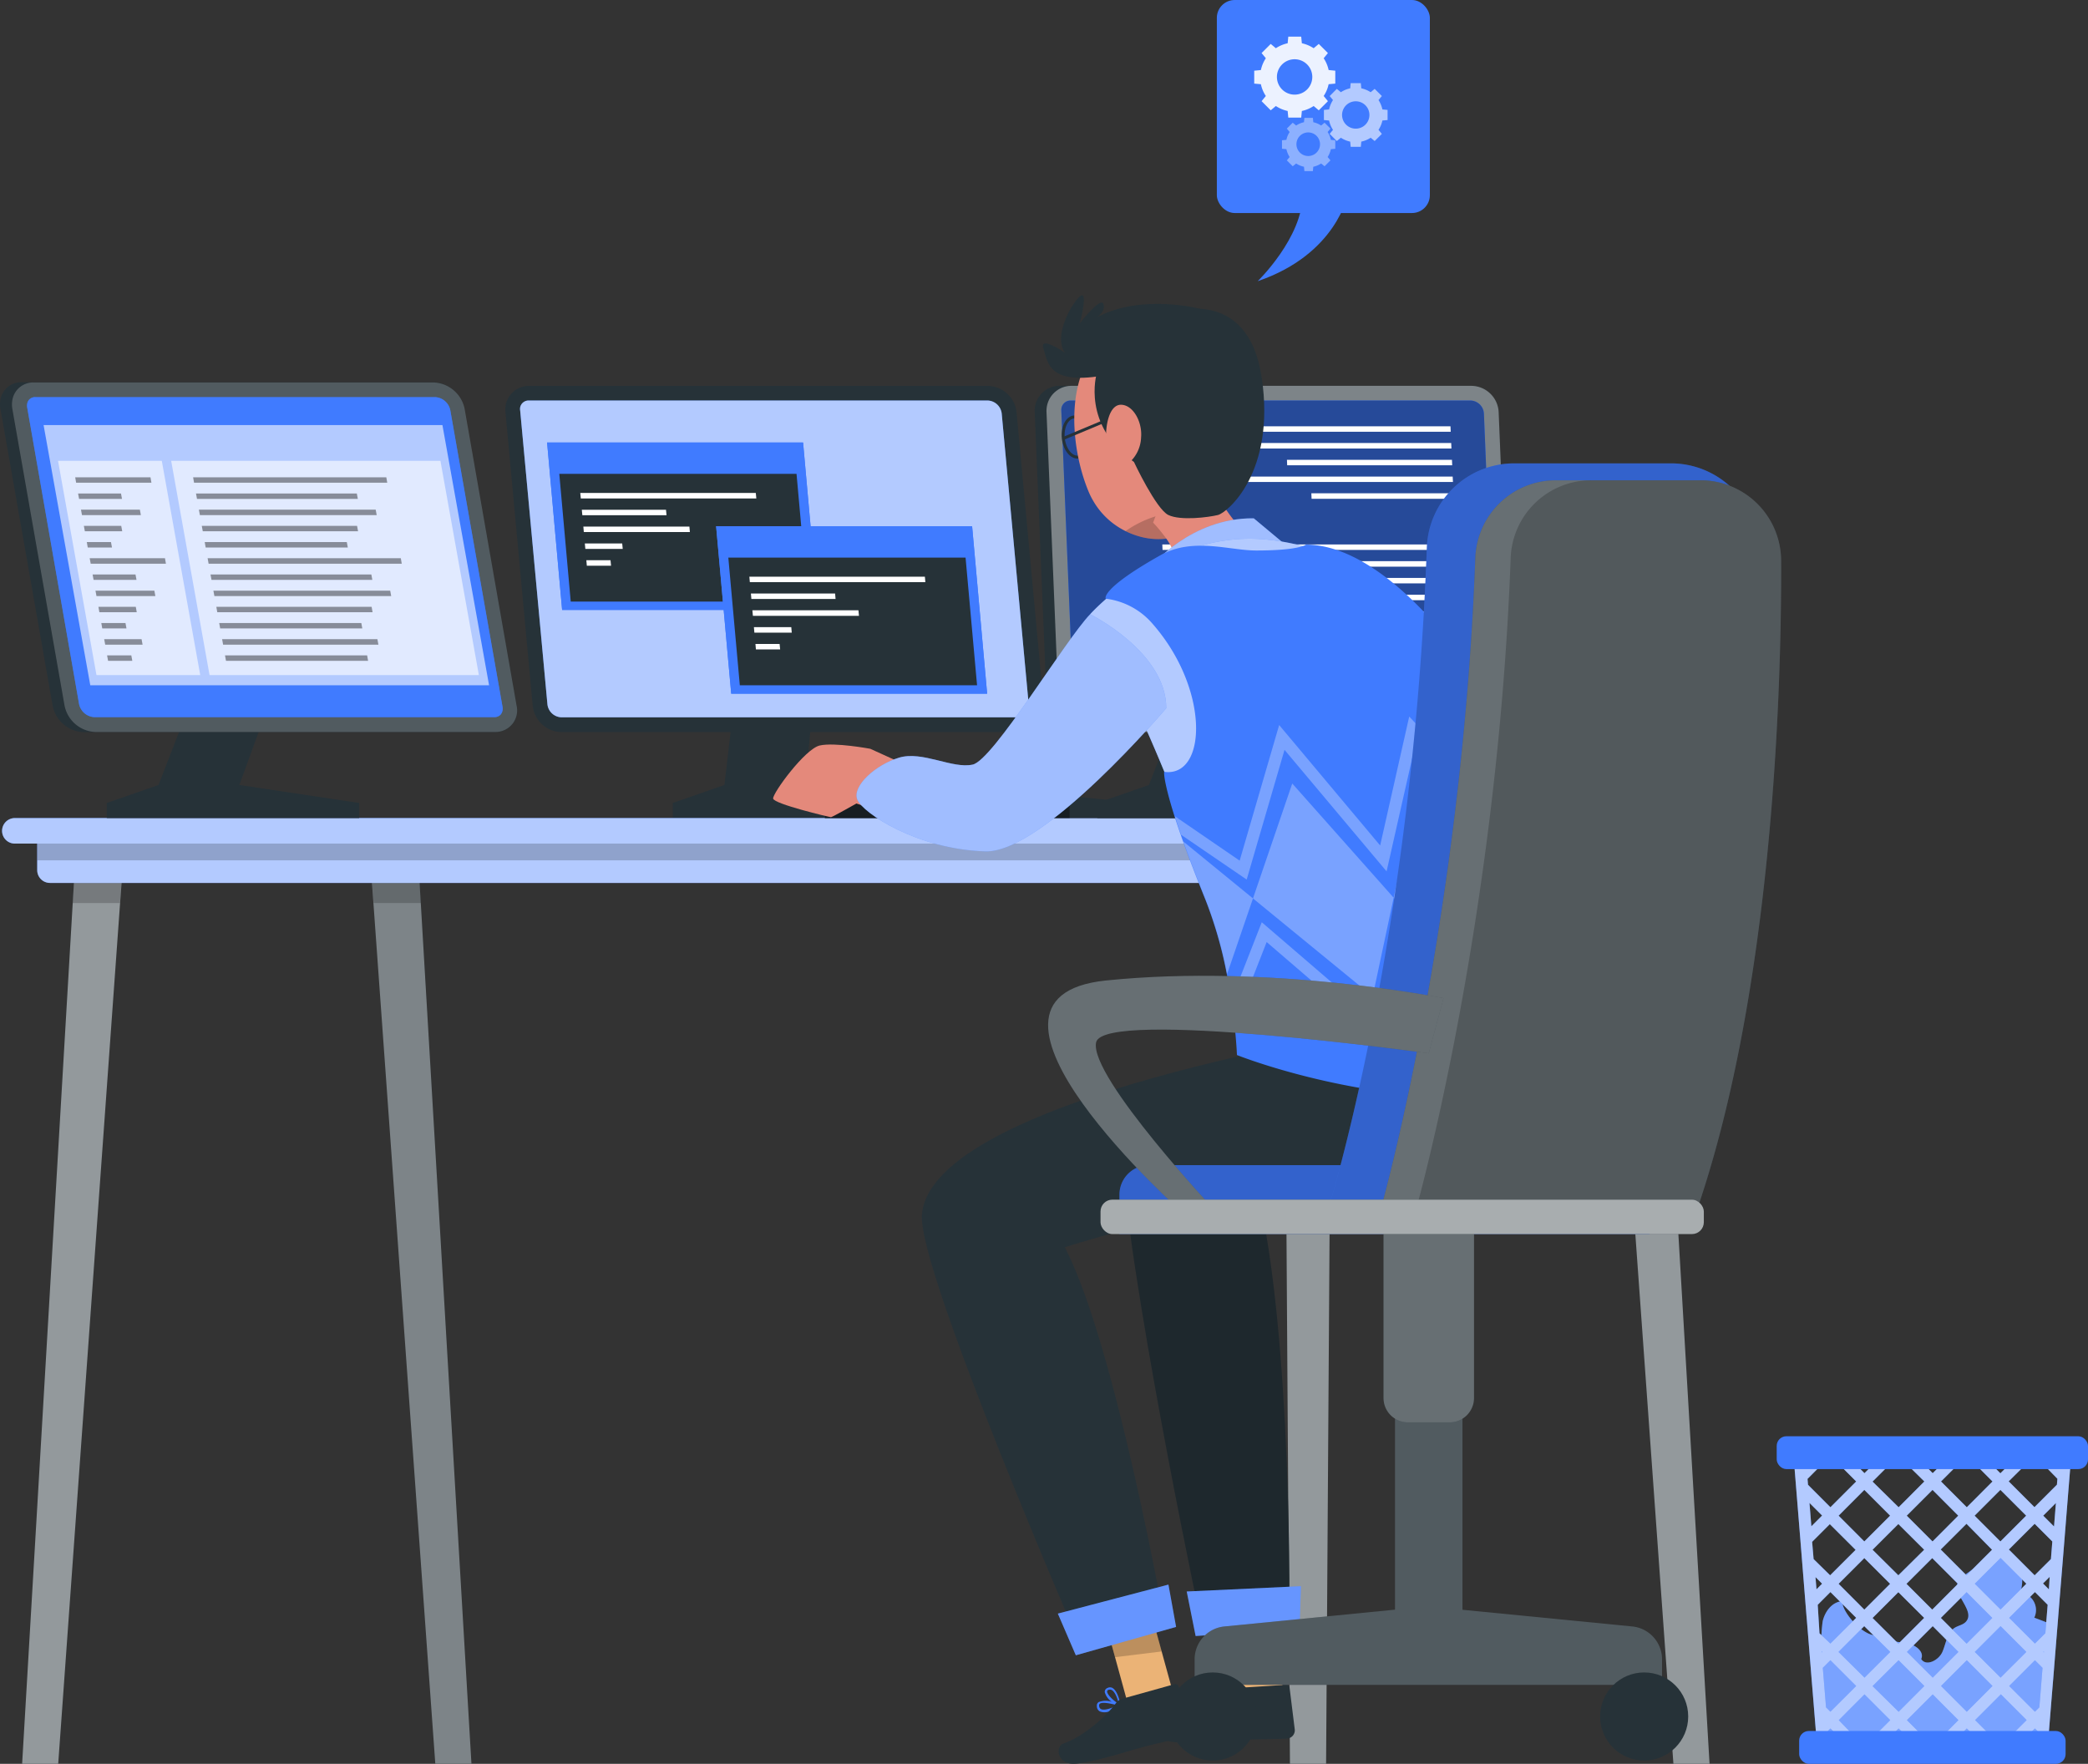 <?xml version="1.0" encoding="UTF-8" standalone="no"?>
<svg
   viewBox="0 0 354.153 299.16"
   version="1.1"
   id="svg321"
   sodipodi:docname="illustrationAbout.svg"
   width="354.153"
   height="299.16"
   inkscape:version="1.1.1 (3bf5ae0d25, 2021-09-20)"
   xmlns:inkscape="http://www.inkscape.org/namespaces/inkscape"
   xmlns:sodipodi="http://sodipodi.sourceforge.net/DTD/sodipodi-0.dtd"
   xmlns="http://www.w3.org/2000/svg"
   xmlns:svg="http://www.w3.org/2000/svg">
  <rect x="0" y="0" width="354.153" height="299.16" fill="#333333" stroke="none"/>
  <defs
     id="defs325" />
  <sodipodi:namedview
     id="namedview323"
     pagecolor="#ffffff"
     bordercolor="#666666"
     borderopacity="1.0"
     inkscape:pageshadow="2"
     inkscape:pageopacity="0.0"
     inkscape:pagecheckerboard="0"
     showgrid="false"
     inkscape:zoom="1.165312"
     inkscape:cx="181.49646"
     inkscape:cy="141.16391"
     inkscape:window-width="1920"
     inkscape:window-height="1009"
     inkscape:window-x="-8"
     inkscape:window-y="-8"
     inkscape:window-maximized="1"
     inkscape:current-layer="svg321" />
  <g
     id="freepik--trash-bin--inject-17"
     transform="translate(-76.387,-119.82)">
    <path
       d="m 421.43,394.19 a 3,3 0 0 0 -2.39,-4.27 6.36,6.36 0 0 0 -2,-7 1.47,1.47 0 0 0 -0.87,-0.39 1.7,1.7 0 0 0 -0.94,0.41 l -5.58,4 a 3.4,3.4 0 0 0 -1.11,1.09 c -1.14,2.21 3,5 1.28,6.86 -0.48,0.52 -1.26,0.63 -1.87,1 -1.32,0.83 -1.48,2.65 -2.1,4.09 -0.62,1.44 -2.78,2.55 -3.6,1.22 0.61,-1.38 -1.24,-2.57 -2.73,-2.74 -1.49,-0.17 -3.06,-0.26 -3.89,-1.66 -2.12,1.85 -6.88,-3.33 -6.77,-5.41 -1.75,0.13 -2.94,1.76 -3.32,3.4 a 25.05,25.05 0 0 0 -0.18,5.2 c 0,3.38 -1.14,6.7 -1.08,10.08 0,2.63 1.06,5.55 3.47,6.61 a 9.05,9.05 0 0 0 3.74,0.5 L 418.92,417 a 4,4 0 0 0 1.92,-0.32 c 1.24,-0.64 1.5,-2.27 1.62,-3.66 l 1.47,-17.88 z"
       style="fill:#407bff"
       id="path2" />
    <path
       d="m 421.43,394.19 a 3,3 0 0 0 -2.39,-4.27 6.36,6.36 0 0 0 -2,-7 1.47,1.47 0 0 0 -0.87,-0.39 1.7,1.7 0 0 0 -0.94,0.41 l -5.58,4 a 3.4,3.4 0 0 0 -1.11,1.09 c -1.14,2.21 3,5 1.28,6.86 -0.48,0.52 -1.26,0.63 -1.87,1 -1.32,0.83 -1.48,2.65 -2.1,4.09 -0.62,1.44 -2.78,2.55 -3.6,1.22 0.61,-1.38 -1.24,-2.57 -2.73,-2.74 -1.49,-0.17 -3.06,-0.26 -3.89,-1.66 -2.12,1.85 -6.88,-3.33 -6.77,-5.41 -1.75,0.13 -2.94,1.76 -3.32,3.4 a 25.05,25.05 0 0 0 -0.18,5.2 c 0,3.38 -1.14,6.7 -1.08,10.08 0,2.63 1.06,5.55 3.47,6.61 a 9.05,9.05 0 0 0 3.74,0.5 L 418.92,417 a 4,4 0 0 0 1.92,-0.32 c 1.24,-0.64 1.5,-2.27 1.62,-3.66 l 1.47,-17.88 z"
       style="opacity:0.3;isolation:isolate;fill:#ffffff"
       id="path4" />
    <path
       d="m 423,365.2 h -42.53 l 0.35,4.3 0.25,3.07 0.65,8 0.37,4.59 0.49,6.11 0.21,2.62 0.07,0.78 0.25,3.08 0.34,4.22 0.21,2.62 0.22,2.66 0.25,3.08 0.19,2.33 0.21,2.62 0.09,1.14 h 39.06 l 0.09,-1.14 0.21,-2.61 0.19,-2.35 0.25,-3.08 0.22,-2.65 0.21,-2.62 0.34,-4.23 0.25,-3.07 0.06,-0.78 0.21,-2.62 0.5,-6.11 0.37,-4.58 0.64,-8 0.25,-3.07 0.35,-4.3 z m 2.56,2.82 v 0 l -0.82,-0.82 h 0.89 z m -0.21,2.61 -0.08,1 -3.81,3.81 -4.37,-4.37 3.91,-3.87 h 1 z m -1.1,13.62 -2.76,2.75 -4.37,-4.37 4.37,-4.36 3,3 z m -40.5,-2.92 v 0 l 3,-3 4.37,4.36 -4.32,4.31 -2.8,-2.75 z m 36.3,-4.44 -4.37,4.37 -4.37,-4.37 4.37,-4.37 z m -6.87,-9.69 h 5 l -2.5,2.5 z m 1.08,15.47 -4.33,4.33 -4.37,-4.37 4.37,-4.36 z m -14.51,5.78 4.37,-4.36 4.36,4.36 -4.36,4.37 z m 3,5.78 -4.37,4.37 -4.38,-4.36 4.37,-4.37 z m 7.2,-4.36 4.36,4.37 -4.36,4.36 -4.37,-4.37 z m -5.78,-8.61 -4.37,-4.37 4.37,-4.37 4.36,4.37 z m -1.42,1.41 -4.38,4.33 -4.37,-4.33 4.37,-4.36 z m -10.15,-1.41 -4.36,-4.37 4.36,-4.37 4.37,4.37 z m 0,2.83 4.37,4.36 -4.37,4.37 -4.36,-4.37 z m 4.4,15.91 -4.37,4.36 -4.41,-4.36 4.36,-4.37 z m 1.41,1.41 4.37,4.37 -4.36,4.37 -4.42,-4.35 z m 1.42,-1.41 4.37,-4.37 4.36,4.37 -4.36,4.36 z m 10.15,1.41 4.36,4.37 -4.36,4.37 -4.37,-4.37 z m 5.78,5.78 4.37,4.37 -2.83,2.83 h -3.08 l -2.83,-2.83 z m -4.42,-7.19 4.37,-4.37 4.37,4.37 -4.37,4.36 z m 0,-11.57 4.37,-4.36 4.37,4.36 -4.37,4.37 z m 3,-17.34 -4.36,4.37 -4.37,-4.37 3.91,-3.91 h 0.92 z m -10.14,-1.41 -2.5,-2.5 h 5 z m -1.42,1.41 -4.36,4.37 -4.42,-4.35 3.91,-3.91 h 0.92 z m -7.65,-3.91 -2.5,2.5 -2.49,-2.5 z m -7.82,0 3.91,3.91 -4.37,4.37 -3.8,-3.81 -0.08,-1 3.42,-3.43 z m -3.74,0 -0.81,0.81 v 0 l -0.07,-0.81 z m -0.27,7.55 2.14,2.14 -1.82,1.82 z m 1.19,14.65 -0.17,-2.07 v 0 l 1.12,1.12 z m 0.21,2.63 2.15,-2.16 4.37,4.37 -4.37,4.36 -1.85,-1.74 z m 0.65,8.08 v -0.19 l 0.1,0.1 -0.09,0.09 z m 0.76,9.31 -0.55,-6.7 1.29,-1.29 4.37,4.37 -4.37,4.36 z m 0.4,5 -0.08,-1 0.42,-0.42 1.42,1.42 z m 1.76,-2.83 4.36,-4.37 4.37,4.37 -2.83,2.83 H 391 Z m 8.73,2.83 1.42,-1.42 1.42,1.42 z m 5.66,0 -2.83,-2.83 4.37,-4.37 4.36,4.37 -2.82,2.83 z m 5.9,0 1.42,-1.42 1.42,1.42 z m 13.32,0 h -1.76 l 1.42,-1.42 0.42,0.42 z m 0.41,-5 -0.75,0.74 -4.37,-4.36 4.37,-4.37 1.29,1.29 z m 0.77,-9.51 v 0.2 l -0.09,-0.09 0.11,-0.11 z m 0.25,-3.07 -1.77,1.76 -4.37,-4.36 4.37,-4.37 2.16,2.16 z m 0.6,-7.43 -1,-1 1.13,-1.12 z m 1.19,-14.67 -0.32,4 -1.83,-1.83 2.15,-2.15 z"
       style="fill:#407bff"
       id="path6" />
    <g
       style="opacity:0.6;isolation:isolate"
       id="g10">
      <path
         d="m 423,365.2 h -42.53 l 0.35,4.3 0.25,3.07 0.65,8 0.37,4.59 0.49,6.11 0.21,2.62 0.07,0.78 0.25,3.08 0.34,4.22 0.21,2.62 0.22,2.66 0.25,3.08 0.19,2.33 0.21,2.62 0.09,1.14 h 39.06 l 0.09,-1.14 0.21,-2.61 0.19,-2.35 0.25,-3.08 0.22,-2.65 0.21,-2.62 0.34,-4.23 0.25,-3.07 0.06,-0.78 0.21,-2.62 0.5,-6.11 0.37,-4.58 0.64,-8 0.25,-3.07 0.35,-4.3 z m 2.56,2.82 v 0 l -0.82,-0.82 h 0.89 z m -0.21,2.61 -0.08,1 -3.81,3.81 -4.37,-4.37 3.91,-3.87 h 1 z m -1.1,13.62 -2.76,2.75 -4.37,-4.37 4.37,-4.36 3,3 z m -40.5,-2.92 v 0 l 3,-3 4.37,4.36 -4.32,4.31 -2.8,-2.75 z m 36.3,-4.44 -4.37,4.37 -4.37,-4.37 4.37,-4.37 z m -6.87,-9.69 h 5 l -2.5,2.5 z m 1.08,15.47 -4.33,4.33 -4.37,-4.37 4.37,-4.36 z m -14.51,5.78 4.37,-4.36 4.36,4.36 -4.36,4.37 z m 3,5.78 -4.37,4.37 -4.38,-4.36 4.37,-4.37 z m 7.2,-4.36 4.36,4.37 -4.36,4.36 -4.37,-4.37 z m -5.78,-8.61 -4.37,-4.37 4.37,-4.37 4.36,4.37 z m -1.42,1.41 -4.38,4.33 -4.37,-4.33 4.37,-4.36 z m -10.15,-1.41 -4.36,-4.37 4.36,-4.37 4.37,4.37 z m 0,2.83 4.37,4.36 -4.37,4.37 -4.36,-4.37 z m 4.4,15.91 -4.37,4.36 -4.41,-4.36 4.36,-4.37 z m 1.41,1.41 4.37,4.37 -4.36,4.37 -4.42,-4.35 z m 1.42,-1.41 4.37,-4.37 4.36,4.37 -4.36,4.36 z m 10.15,1.41 4.36,4.37 -4.36,4.37 -4.37,-4.37 z m 5.78,5.78 4.37,4.37 -2.83,2.83 h -3.08 l -2.83,-2.83 z m -4.42,-7.19 4.37,-4.37 4.37,4.37 -4.37,4.36 z m 0,-11.57 4.37,-4.36 4.37,4.36 -4.37,4.37 z m 3,-17.34 -4.36,4.37 -4.37,-4.37 3.91,-3.91 h 0.92 z m -10.14,-1.41 -2.5,-2.5 h 5 z m -1.42,1.41 -4.36,4.37 -4.42,-4.35 3.91,-3.91 h 0.92 z m -7.65,-3.91 -2.5,2.5 -2.49,-2.5 z m -7.82,0 3.91,3.91 -4.37,4.37 -3.8,-3.81 -0.08,-1 3.42,-3.43 z m -3.74,0 -0.81,0.81 v 0 l -0.07,-0.81 z m -0.27,7.55 2.14,2.14 -1.82,1.82 z m 1.19,14.65 -0.17,-2.07 v 0 l 1.12,1.12 z m 0.21,2.63 2.15,-2.16 4.37,4.37 -4.37,4.36 -1.85,-1.74 z m 0.65,8.08 v -0.19 l 0.1,0.1 -0.09,0.09 z m 0.76,9.31 -0.55,-6.7 1.29,-1.29 4.37,4.37 -4.37,4.36 z m 0.4,5 -0.08,-1 0.42,-0.42 1.42,1.42 z m 1.76,-2.83 4.36,-4.37 4.37,4.37 -2.83,2.83 H 391 Z m 8.73,2.83 1.42,-1.42 1.42,1.42 z m 5.66,0 -2.83,-2.83 4.37,-4.37 4.36,4.37 -2.82,2.83 z m 5.9,0 1.42,-1.42 1.42,1.42 z m 13.32,0 h -1.76 l 1.42,-1.42 0.42,0.42 z m 0.41,-5 -0.75,0.74 -4.37,-4.36 4.37,-4.37 1.29,1.29 z m 0.77,-9.51 v 0.2 l -0.09,-0.09 0.11,-0.11 z m 0.25,-3.07 -1.77,1.76 -4.37,-4.36 4.37,-4.37 2.16,2.16 z m 0.6,-7.43 -1,-1 1.13,-1.12 z m 1.19,-14.67 -0.32,4 -1.83,-1.83 2.15,-2.15 z"
         style="fill:#ffffff"
         id="path8" />
    </g>
    <rect
       x="377.75"
       y="363.41"
       width="52.8"
       height="5.57"
       rx="1.64"
       transform="rotate(180,404.145,366.2)"
       style="fill:#407bff"
       id="rect12" />
    <rect
       x="381.55"
       y="413.41"
       width="45.19"
       height="5.57"
       rx="1.64"
       style="fill:#407bff"
       id="rect14" />
  </g>
  <g
     id="freepik--Desk--inject-17"
     transform="translate(-76.387,-119.82)">
    <polygon
       points="212.98,252.96 233.3,256.01 233.3,258.57 190.5,258.57 190.5,256.01 199.26,252.96 203.55,216.17 216.4,216.17 "
       style="fill:#263238"
       id="polygon17" />
    <path
       d="m 253.43,239.52 a 4,4 0 0 1 -4,4.47 h -77.82 a 5,5 0 0 1 -4.87,-4.47 l -4.62,-49.8 a 4.31,4.31 0 0 1 0.1,-1.45 4,4 0 0 1 3.93,-3 h 77.79 a 5,5 0 0 1 4.87,4.47 z"
       style="fill:#263238"
       id="path19" />
    <path
       d="m 171.61,241.48 a 2.47,2.47 0 0 1 -2.37,-2.19 l -4.62,-49.8 a 1.73,1.73 0 0 1 0,-0.61 1.46,1.46 0 0 1 1.5,-1.13 h 77.79 a 2.49,2.49 0 0 1 2.38,2.2 l 4.62,49.8 a 1.65,1.65 0 0 1 -0.38,1.26 1.5,1.5 0 0 1 -1.16,0.47 z"
       style="fill:#407bff"
       id="path21" />
    <path
       d="m 171.61,241.48 a 2.47,2.47 0 0 1 -2.37,-2.19 l -4.62,-49.8 a 1.73,1.73 0 0 1 0,-0.61 1.46,1.46 0 0 1 1.5,-1.13 h 77.79 a 2.49,2.49 0 0 1 2.38,2.2 l 4.62,49.8 a 1.65,1.65 0 0 1 -0.38,1.26 1.5,1.5 0 0 1 -1.16,0.47 z"
       style="opacity:0.6;isolation:isolate;fill:#ffffff"
       id="path23" />
    <polygon
       points="139.21,265.74 147.34,265.74 156.34,418.98 150.22,418.98 "
       style="fill:#263238"
       id="polygon25" />
    <polygon
       points="139.75,273.35 139.21,265.98 147.34,265.98 147.78,273.35 156.35,418.98 150.22,418.98 "
       style="opacity:0.4;isolation:isolate;fill:#ffffff"
       id="polygon27" />
    <polygon
       points="139.21,265.98 147.34,265.98 147.78,272.98 139.75,272.98 "
       style="opacity:0.2;isolation:isolate"
       id="polygon29" />
    <polygon
       points="294.18,265.74 302.3,265.74 301.3,418.98 295.18,418.98 "
       style="fill:#263238"
       id="polygon31" />
    <polygon
       points="301.31,418.98 295.18,418.98 294.34,290.71 294.18,265.98 302.31,265.98 302.15,290.71 "
       style="opacity:0.5;isolation:isolate;fill:#ffffff"
       id="polygon33" />
    <polygon
       points="294.34,290.98 294.18,265.98 302.31,265.98 302.15,290.98 "
       style="opacity:0.2;isolation:isolate"
       id="polygon35" />
    <polygon
       points="349.21,265.74 357.34,265.74 366.34,418.98 360.22,418.98 "
       style="fill:#263238"
       id="polygon37" />
    <polygon
       points="349.75,273.35 349.21,265.98 357.34,265.98 357.78,273.35 366.35,418.98 360.22,418.98 "
       style="opacity:0.5;isolation:isolate;fill:#ffffff"
       id="polygon39" />
    <polygon
       points="349.21,265.98 357.34,265.98 357.78,272.98 349.75,272.98 "
       style="opacity:0.2;isolation:isolate"
       id="polygon41" />
    <polygon
       points="89.14,265.74 97.27,265.74 86.26,418.98 80.14,418.98 "
       style="fill:#263238"
       id="polygon43" />
    <polygon
       points="86.26,418.98 80.14,418.98 88.7,273.35 89.14,265.98 97.27,265.98 96.73,273.35 "
       style="opacity:0.5;isolation:isolate;fill:#ffffff"
       id="polygon45" />
    <polygon
       points="96.73,272.98 88.7,272.98 89.14,265.98 97.27,265.98 "
       style="opacity:0.2;isolation:isolate"
       id="polygon47" />
    <path
       d="m 82.7,261.9 h 281.08 v 5.51 a 2.16,2.16 0 0 1 -2.16,2.16 H 84.86 a 2.16,2.16 0 0 1 -2.16,-2.16 z"
       style="fill:#407bff"
       id="path49" />
    <path
       d="m 82.7,261.9 h 281.08 v 5.51 a 2.16,2.16 0 0 1 -2.16,2.16 H 84.86 a 2.16,2.16 0 0 1 -2.16,-2.16 z"
       style="opacity:0.6;isolation:isolate;fill:#ffffff"
       id="path51" />
    <rect
       x="82.7"
       y="261.9"
       width="281.08"
       height="3.84"
       style="opacity:0.2;isolation:isolate"
       id="rect53" />
    <path
       d="M 367.58,262.9 H 78.9 a 2.16,2.16 0 0 1 -2.16,-2.16 v 0 a 2.17,2.17 0 0 1 2.16,-2.17 h 288.68 a 2.17,2.17 0 0 1 2.16,2.17 v 0 a 2.16,2.16 0 0 1 -2.16,2.16 z"
       style="fill:#407bff"
       id="path55" />
    <path
       d="M 367.58,262.9 H 78.9 a 2.16,2.16 0 0 1 -2.16,-2.16 v 0 a 2.17,2.17 0 0 1 2.16,-2.17 h 288.68 a 2.17,2.17 0 0 1 2.16,2.17 v 0 a 2.16,2.16 0 0 1 -2.16,2.16 z"
       style="opacity:0.6;isolation:isolate;fill:#ffffff"
       id="path57" />
    <polygon
       points="257.81,254.84 276.49,256.71 277.2,258.57 216.28,258.57 217.26,254.84 "
       style="fill:#263238"
       id="polygon59" />
    <polygon
       points="216.28,258.57 217.26,254.84 257.81,254.84 257.81,258.57 "
       style="opacity:0.4;isolation:isolate"
       id="polygon61" />
    <polygon
       points="116.98,252.96 137.3,256.01 137.3,258.57 94.5,258.57 94.5,256.01 103.27,252.96 117.55,216.17 130.4,216.17 "
       style="fill:#263238"
       id="polygon63" />
    <path
       d="m 155.17,189.16 a 5.58,5.58 0 0 0 -5.25,-4.51 H 80.13 a 3.58,3.58 0 0 0 -3.68,3 4.3,4.3 0 0 0 0,1.47 l 8.85,50.3 a 5.56,5.56 0 0 0 5.28,4.58 h 69.79 a 3.66,3.66 0 0 0 3.65,-4.51 z"
       style="fill:#263238"
       id="path65" />
    <path
       d="m 164,239.46 a 3.66,3.66 0 0 1 -3.65,4.51 H 92.58 a 5.56,5.56 0 0 1 -5.25,-4.51 l -8.85,-50.3 a 4.3,4.3 0 0 1 0,-1.47 3.58,3.58 0 0 1 3.68,-3 h 67.79 a 5.58,5.58 0 0 1 5.25,4.51 z"
       style="opacity:0.2;isolation:isolate;fill:#ffffff"
       id="path67" />
    <path
       d="M 92.37,241.45 A 2.78,2.78 0 0 1 89.8,239.23 L 81,188.93 a 1.88,1.88 0 0 1 0,-0.62 1.33,1.33 0 0 1 1.41,-1.13 h 67.79 a 2.76,2.76 0 0 1 2.56,2.21 l 8.86,50.3 a 1.62,1.62 0 0 1 -0.28,1.28 1.4,1.4 0 0 1 -1.11,0.48 z"
       style="fill:#407bff"
       id="path69" />
    <path
       d="M 92.37,241.45 A 2.78,2.78 0 0 1 89.8,239.23 L 81,188.93 a 1.88,1.88 0 0 1 0,-0.62 1.33,1.33 0 0 1 1.41,-1.13 h 67.79 a 2.76,2.76 0 0 1 2.56,2.21 l 8.86,50.3 a 1.62,1.62 0 0 1 -0.28,1.28 1.4,1.4 0 0 1 -1.11,0.48 z"
       style="opacity:0.6;isolation:isolate;fill:#407bff"
       id="path71" />
    <polygon
       points="284.98,252.96 305.3,256.01 305.3,258.57 262.5,258.57 262.5,256.01 271.26,252.96 285.55,216.17 298.4,216.17 "
       style="fill:#263238"
       id="polygon73" />
    <path
       d="m 330.58,189.72 a 4.68,4.68 0 0 0 -4.64,-4.47 h -69.79 a 4.23,4.23 0 0 0 -4.08,3 4.37,4.37 0 0 0 -0.18,1.46 l 2.05,49.79 a 4.68,4.68 0 0 0 4.64,4.46 h 69.79 a 4.24,4.24 0 0 0 4.26,-4.46 z"
       style="fill:#263238"
       id="path75" />
    <path
       d="m 332.63,239.51 a 4.24,4.24 0 0 1 -4.26,4.46 h -67.79 a 4.68,4.68 0 0 1 -4.64,-4.46 l -2.05,-49.79 a 4.37,4.37 0 0 1 0.18,-1.46 4.23,4.23 0 0 1 4.08,-3 h 67.79 a 4.68,4.68 0 0 1 4.64,4.47 z"
       style="opacity:0.4;isolation:isolate;fill:#ffffff"
       id="path77" />
    <path
       d="m 260.71,241.47 a 2.31,2.31 0 0 1 -2.26,-2.19 l -2.05,-49.79 a 2,2 0 0 1 0.06,-0.62 1.57,1.57 0 0 1 1.56,-1.12 h 67.79 a 2.34,2.34 0 0 1 2.27,2.2 l 2.05,49.79 a 1.69,1.69 0 0 1 -0.45,1.26 1.63,1.63 0 0 1 -1.18,0.47 z"
       style="fill:#407bff"
       id="path79" />
    <path
       d="m 260.71,241.47 a 2.31,2.31 0 0 1 -2.26,-2.19 l -2.05,-49.79 a 2,2 0 0 1 0.06,-0.62 1.57,1.57 0 0 1 1.56,-1.12 h 67.79 a 2.34,2.34 0 0 1 2.27,2.2 l 2.05,49.79 a 1.69,1.69 0 0 1 -0.45,1.26 1.63,1.63 0 0 1 -1.18,0.47 z"
       style="opacity:0.6;isolation:isolate;fill:#407bff"
       id="path81" />
    <path
       d="m 260.71,241.47 a 2.31,2.31 0 0 1 -2.26,-2.19 l -2.05,-49.79 a 2,2 0 0 1 0.06,-0.62 1.57,1.57 0 0 1 1.56,-1.12 h 67.79 a 2.34,2.34 0 0 1 2.27,2.2 l 2.05,49.79 a 1.69,1.69 0 0 1 -0.45,1.26 1.63,1.63 0 0 1 -1.18,0.47 z"
       style="opacity:0.4;isolation:isolate"
       id="path83" />
    <polygon
       points="272.64,192.12 322.41,192.12 322.45,193.05 272.68,193.05 "
       style="fill:#ffffff"
       id="polygon85" />
    <polygon
       points="278.25,194.96 322.53,194.96 322.57,195.89 278.29,195.89 "
       style="fill:#ffffff"
       id="polygon87" />
    <polygon
       points="294.67,197.81 322.66,197.81 322.7,198.73 294.71,198.73 "
       style="fill:#ffffff"
       id="polygon89" />
    <polygon
       points="286.44,200.65 322.78,200.65 322.83,201.57 286.49,201.57 "
       style="fill:#ffffff"
       id="polygon91" />
    <polygon
       points="298.81,203.49 322.91,203.49 322.95,204.42 298.85,204.42 "
       style="fill:#ffffff"
       id="polygon93" />
    <polygon
       points="273.53,212.16 323.29,212.16 323.33,213.09 273.57,213.09 "
       style="fill:#ffffff"
       id="polygon95" />
    <polygon
       points="279.14,215 323.42,215 323.46,215.93 279.18,215.93 "
       style="fill:#ffffff"
       id="polygon97" />
    <polygon
       points="295.56,217.84 323.55,217.84 323.59,218.77 295.6,218.77 "
       style="fill:#ffffff"
       id="polygon99" />
    <polygon
       points="287.33,220.69 323.67,220.69 323.71,221.62 287.37,221.62 "
       style="fill:#ffffff"
       id="polygon101" />
    <polygon
       points="299.69,223.53 323.8,223.53 323.84,224.46 299.73,224.46 "
       style="fill:#ffffff"
       id="polygon103" />
    <polygon
       points="169.18,194.87 212.6,194.87 215.15,223.27 171.73,223.27 "
       style="fill:#407bff"
       id="polygon105" />
    <polygon
       points="169.18,194.87 212.6,194.87 215.15,223.27 171.73,223.27 "
       style="fill:#407bff"
       id="polygon107" />
    <polygon
       points="171.25,200.19 211.49,200.19 213.43,221.85 173.19,221.85 "
       style="fill:#263238"
       id="polygon109" />
    <polygon
       points="174.81,203.43 204.58,203.43 204.67,204.36 174.9,204.36 "
       style="fill:#ffffff"
       id="polygon111" />
    <polygon
       points="175.07,206.28 189.35,206.28 189.44,207.21 175.16,207.21 "
       style="fill:#ffffff"
       id="polygon113" />
    <polygon
       points="175.33,209.13 193.32,209.13 193.4,210.06 175.41,210.06 "
       style="fill:#ffffff"
       id="polygon115" />
    <polygon
       points="175.58,211.99 181.92,211.99 182.01,212.92 175.67,212.92 "
       style="fill:#ffffff"
       id="polygon117" />
    <polygon
       points="175.84,214.84 179.94,214.84 180.03,215.77 175.92,215.77 "
       style="fill:#ffffff"
       id="polygon119" />
    <polygon
       points="197.85,209.07 241.27,209.07 243.82,237.47 200.41,237.47 "
       style="fill:#407bff"
       id="polygon121" />
    <polygon
       points="197.85,209.07 241.27,209.07 243.82,237.47 200.41,237.47 "
       style="fill:#407bff"
       id="polygon123" />
    <polygon
       points="199.92,214.39 240.16,214.39 242.11,236.05 201.87,236.05 "
       style="fill:#263238"
       id="polygon125" />
    <polygon
       points="203.49,217.63 233.26,217.63 233.34,218.56 203.57,218.56 "
       style="fill:#ffffff"
       id="polygon127" />
    <polygon
       points="203.75,220.48 218.03,220.48 218.11,221.41 203.83,221.41 "
       style="fill:#ffffff"
       id="polygon129" />
    <polygon
       points="204,223.33 221.99,223.33 222.08,224.27 204.09,224.27 "
       style="fill:#ffffff"
       id="polygon131" />
    <polygon
       points="204.26,226.19 210.6,226.19 210.68,227.12 204.34,227.12 "
       style="fill:#ffffff"
       id="polygon133" />
    <polygon
       points="204.52,229.04 208.62,229.04 208.71,229.97 204.6,229.97 "
       style="fill:#ffffff"
       id="polygon135" />
    <polygon
       points="83.78,191.92 151.43,191.92 159.34,236.05 91.7,236.05 "
       style="opacity:0.6;isolation:isolate;fill:#ffffff"
       id="polygon137" />
    <polygon
       points="86.23,197.98 103.83,197.98 110.35,234.32 92.75,234.32 "
       style="opacity:0.6;isolation:isolate;fill:#ffffff"
       id="polygon139" />
    <polygon
       points="151.09,197.98 105.42,197.98 111.93,234.32 157.61,234.32 "
       style="opacity:0.6;isolation:isolate;fill:#ffffff"
       id="polygon141" />
    <g
       style="opacity:0.4;isolation:isolate"
       id="g167">
      <polygon
         points="89.14,200.77 101.91,200.77 102.07,201.69 89.3,201.69 "
         id="polygon143" />
      <polygon
         points="89.63,203.52 96.91,203.52 97.08,204.44 89.8,204.44 "
         id="polygon145" />
      <polygon
         points="90.12,206.26 100.11,206.26 100.28,207.19 90.29,207.19 "
         id="polygon147" />
      <polygon
         points="90.61,209.01 96.95,209.01 97.12,209.93 90.78,209.93 "
         id="polygon149" />
      <polygon
         points="91.11,211.76 95.21,211.76 95.38,212.68 91.27,212.68 "
         id="polygon151" />
      <polygon
         points="91.6,214.5 104.37,214.5 104.53,215.43 91.77,215.43 "
         id="polygon153" />
      <polygon
         points="92.09,217.25 99.37,217.25 99.54,218.17 92.26,218.17 "
         id="polygon155" />
      <polygon
         points="92.58,220 102.57,220 102.74,220.92 92.75,220.92 "
         id="polygon157" />
      <polygon
         points="93.08,222.74 99.42,222.74 99.58,223.66 93.24,223.66 "
         id="polygon159" />
      <polygon
         points="93.57,225.49 97.67,225.49 97.84,226.41 93.73,226.41 "
         id="polygon161" />
      <polygon
         points="94.06,228.23 100.4,228.23 100.57,229.16 94.23,229.16 "
         id="polygon163" />
      <polygon
         points="94.55,230.98 98.66,230.98 98.83,231.9 94.72,231.9 "
         id="polygon165" />
    </g>
    <g
       style="opacity:0.4;isolation:isolate"
       id="g193">
      <polygon
         points="109.14,200.77 141.91,200.77 142.07,201.69 109.3,201.69 "
         id="polygon169" />
      <polygon
         points="109.63,203.52 136.91,203.52 137.08,204.44 109.8,204.44 "
         id="polygon171" />
      <polygon
         points="110.12,206.26 140.11,206.26 140.28,207.19 110.29,207.19 "
         id="polygon173" />
      <polygon
         points="110.61,209.01 136.95,209.01 137.12,209.93 110.78,209.93 "
         id="polygon175" />
      <polygon
         points="111.11,211.76 135.21,211.76 135.38,212.68 111.27,212.68 "
         id="polygon177" />
      <polygon
         points="111.6,214.5 144.37,214.5 144.53,215.43 111.77,215.43 "
         id="polygon179" />
      <polygon
         points="112.09,217.25 139.37,217.25 139.54,218.17 112.26,218.17 "
         id="polygon181" />
      <polygon
         points="112.58,220 142.57,220 142.74,220.92 112.75,220.92 "
         id="polygon183" />
      <polygon
         points="113.08,222.74 139.42,222.74 139.58,223.66 113.24,223.66 "
         id="polygon185" />
      <polygon
         points="113.57,225.49 137.67,225.49 137.84,226.41 113.73,226.41 "
         id="polygon187" />
      <polygon
         points="114.06,228.23 140.4,228.23 140.57,229.16 114.23,229.16 "
         id="polygon189" />
      <polygon
         points="114.55,230.98 138.66,230.98 138.82,231.9 114.72,231.9 "
         id="polygon191" />
    </g>
  </g>
  <g
     id="freepik--speech-bubble--inject-17"
     transform="translate(-76.387,-119.82)">
    <rect
       x="282.77"
       y="119.82"
       width="36.13"
       height="36.13"
       rx="3.03"
       transform="rotate(180,300.84,137.885)"
       style="fill:#407bff"
       id="rect196" />
    <path
       d="m 305,152.74 c 0,0 -1.84,10.18 -15.29,14.77 0,0 7.64,-7.39 7.64,-14.77 z"
       style="fill:#407bff"
       id="path198" />
    <path
       d="m 302.87,134 v -2.19 l -1.13,-0.11 a 5.73,5.73 0 0 0 -0.84,-2 l 0.72,-0.88 -1.55,-1.55 -0.87,0.73 a 5.81,5.81 0 0 0 -2,-0.84 l -0.11,-1.13 h -2.19 l -0.11,1.13 a 5.81,5.81 0 0 0 -2,0.84 l -0.87,-0.73 -1.55,1.55 0.72,0.88 a 5.73,5.73 0 0 0 -0.84,2 l -1.13,0.11 V 134 l 1.13,0.1 a 5.66,5.66 0 0 0 0.84,2 l -0.72,0.88 1.55,1.55 0.87,-0.73 a 5.81,5.81 0 0 0 2,0.84 l 0.11,1.13 h 2.19 l 0.11,-1.13 a 5.81,5.81 0 0 0 2,-0.84 l 0.87,0.73 1.55,-1.55 -0.72,-0.88 a 5.66,5.66 0 0 0 0.84,-2 z m -6.9,1.87 a 3,3 0 1 1 3,-3 3,3 0 0 1 -2.97,3 z"
       style="opacity:0.9;fill:#ffffff"
       id="path200" />
    <path
       d="m 311.74,140.18 v -1.72 l -0.88,-0.08 a 4.66,4.66 0 0 0 -0.66,-1.59 l 0.57,-0.68 -1.22,-1.22 -0.68,0.57 a 4.66,4.66 0 0 0 -1.59,-0.66 l -0.08,-0.88 h -1.72 l -0.08,0.88 a 4.53,4.53 0 0 0 -1.58,0.66 l -0.69,-0.57 -1.21,1.22 0.56,0.68 a 4.66,4.66 0 0 0 -0.66,1.59 l -0.88,0.08 v 1.72 l 0.88,0.08 a 4.53,4.53 0 0 0 0.66,1.58 l -0.56,0.69 1.21,1.21 0.69,-0.56 a 4.53,4.53 0 0 0 1.58,0.66 l 0.08,0.88 h 1.72 l 0.08,-0.88 a 4.66,4.66 0 0 0 1.59,-0.66 l 0.68,0.56 1.22,-1.21 -0.57,-0.69 a 4.53,4.53 0 0 0 0.66,-1.58 z m -5.4,1.46 a 2.32,2.32 0 1 1 2.32,-2.32 2.32,2.32 0 0 1 -2.32,2.32 z"
       style="opacity:0.6;fill:#ffffff"
       id="path202" />
    <path
       d="m 302.87,145.05 v -1.44 l -0.75,-0.07 a 3.74,3.74 0 0 0 -0.55,-1.33 l 0.48,-0.58 -1,-1 -0.58,0.48 a 3.92,3.92 0 0 0 -1.33,-0.56 l -0.07,-0.74 h -1.44 l -0.07,0.74 a 3.92,3.92 0 0 0 -1.33,0.56 l -0.58,-0.48 -1,1 0.48,0.58 a 3.74,3.74 0 0 0 -0.55,1.33 l -0.75,0.07 v 1.44 l 0.75,0.07 a 3.9,3.9 0 0 0 0.55,1.33 l -0.48,0.57 1,1 0.58,-0.47 a 3.9,3.9 0 0 0 1.33,0.55 l 0.07,0.74 h 1.44 l 0.07,-0.74 a 3.9,3.9 0 0 0 1.33,-0.55 l 0.58,0.47 1,-1 -0.48,-0.57 a 3.9,3.9 0 0 0 0.55,-1.33 z m -4.54,1.23 a 2,2 0 1 1 1.95,-1.95 2,2 0 0 1 -1.95,1.95 z"
       style="opacity:0.4;fill:#ffffff"
       id="path204" />
  </g>
  <g
     id="freepik--Character--inject-17"
     transform="translate(-76.387,-119.82)">
    <g
       id="freepik--group--inject-17">
      <polygon
         points="284.99,388.17 292.94,389.27 294.06,408.2 286.09,407.11 "
         style="fill:#ebb376"
         id="polygon207" />
      <polygon
         points="285.62,399 293.57,399.7 292.94,389.27 284.99,388.18 "
         style="opacity:0.2;isolation:isolate"
         id="polygon209" />
      <path
         d="m 285.49,406.15 9,-0.57 a 0.57,0.57 0 0 1 0.63,0.51 v 0 l 0.88,7.1 a 1.4,1.4 0 0 1 -1.31,1.5 c -3.14,0.15 -4.65,0.06 -8.61,0.28 -2.43,0.14 -7.22,0.66 -10.58,0.33 -3.36,-0.33 -2.94,-3.63 -1.49,-3.79 3.43,-0.39 8,-2.91 10.13,-4.83 a 2.24,2.24 0 0 1 1.35,-0.53 z"
         style="fill:#263238"
         id="path211" />
      <path
         d="m 285.3,407.12 v 0 c 0,-0.14 -0.13,-2.41 -1,-3.13 a 1.16,1.16 0 0 0 -0.9,-0.21 0.77,0.77 0 0 0 -0.68,0.6 2.91,2.91 0 0 0 0.79,1.84 3.25,3.25 0 0 0 -2.22,-0.41 0.74,0.74 0 0 0 -0.41,0.56 1,1 0 0 0 0.3,1 2.13,2.13 0 0 0 1.52,0.3 9.31,9.31 0 0 0 2.1,-0.42 0.08,0.08 0 0 0 0.07,0 0.33,0.33 0 0 0 0,-0.06 c 0,0 0.19,0 0.2,-0.07 h 0.17 z m -2.21,-2.66 c 0,-0.11 0.07,-0.25 0.33,-0.3 h 0.09 a 0.51,0.51 0 0 1 0.41,0.15 c 0.51,0.42 0.65,1.69 0.68,2.45 l -0.16,-0.09 a 3.78,3.78 0 0 1 -1.35,-2.21 z m -1.64,2.65 a 0.71,0.71 0 0 1 -0.18,-0.66 0.33,0.33 0 0 1 0.2,-0.27 c 0.51,-0.24 1.88,0.35 2.85,0.88 -1.41,0.37 -2.47,0.39 -2.87,0.05 z"
         style="fill:#407bff"
         id="path213" />
      <path
         d="m 293.74,296.88 1.94,-12.18 44.66,-2.7 c 0,0 4.75,25.34 1.1,32.09 -6.51,12.05 -41.61,6 -51.89,7.15 6.14,25.11 5.54,74.18 5.54,74.18 l -14.67,1.12 c 0,0 -11.28,-52.87 -13.57,-78 -1.54,-16.92 12.51,-16.54 26.89,-21.66 z"
         style="fill:#263238"
         id="path215" />
      <path
         d="m 293.74,296.88 1.94,-12.18 44.66,-2.7 c 0,0 4.75,25.34 1.1,32.09 -6.51,12.05 -41.61,6 -51.89,7.15 6.14,25.11 5.54,74.18 5.54,74.18 l -14.67,1.12 c 0,0 -11.28,-52.87 -13.57,-78 -1.54,-16.92 12.51,-16.54 26.89,-21.66 z"
         style="opacity:0.2;isolation:isolate"
         id="path217" />
      <path
         d="m 261.07,193.7 c 0.2,1.88 -0.6,3.5 -1.79,3.64 -1.19,0.14 -2.33,-1.29 -2.54,-3.16 -0.21,-1.87 0.6,-3.51 1.79,-3.64 1.19,-0.13 2.33,1.28 2.54,3.16 z"
         style="fill:none;stroke:#263238;stroke-width:0.5px;stroke-miterlimit:10"
         id="path219" />
      <path
         d="m 261.1,203.37 a 12,12 0 0 0 0.62,1.24 12.91,12.91 0 0 0 5.58,5.29 12.24,12.24 0 0 0 1.84,0.75 11.77,11.77 0 0 0 10.05,-1.24 12,12 0 0 0 3.36,-3.28 c 3.82,-5.44 2.79,-10.8 1.77,-20 A 12.66,12.66 0 0 0 265,176.61 c -8.33,5.15 -7.26,18.9 -3.9,26.76 z"
         style="fill:#e4897b"
         id="path221" />
      <path
         d="m 267.3,209.9 a 12.24,12.24 0 0 0 1.84,0.75 11.77,11.77 0 0 0 10.05,-1.24 14,14 0 0 0 -2.15,-2.82 18.23,18.23 0 0 0 -9.74,3.31 z"
         style="opacity:0.2;isolation:isolate"
         id="path223" />
      <path
         d="m 291.39,212.34 c -1.57,5.94 -11.76,10.71 -11.76,10.71 0,0 -6.87,2.18 -6.83,-0.44 3.08,-2.79 3.7,-5.48 3.06,-8 a 11.73,11.73 0 0 0 -2.19,-4.15 24.76,24.76 0 0 0 -1.7,-2 l 6,-16 c 2.17,6.6 7.03,18.2 13.42,19.88 z"
         style="fill:#e4897b"
         id="path225" />
      <path
         d="m 262.39,183.24 c 0,0 -2.58,8.69 6.33,14.93 0,0 3.75,8 5.84,9 2.09,1 6.8,0.39 8.4,0 1.6,-0.39 9.81,-7.23 7.44,-23.26 -2.37,-16.03 -15.84,-11 -15.84,-11 z"
         style="fill:#263238"
         id="path227" />
      <path
         d="m 269.93,194 a 6,6 0 0 1 -2.34,4.56 c -1.72,1.1 -3.38,-1.31 -3.58,-4.09 -0.16,-2.47 0.52,-6.09 2.58,-6 2.06,0.09 3.57,2.99 3.34,5.53 z"
         style="fill:#e4897b"
         id="path229" />
      <path
         d="m 280.08,172.24 c 0,0 -9.89,-2.71 -17.61,1.38 0,0 1.52,-1 1.06,-2.26 -0.46,-1.26 -4,3.3 -4,3.3 0,0 1.19,-4.34 0.46,-4.74 -0.73,-0.4 -5.27,6.4 -3,9.7 0,0 -4.4,-3 -3.62,-0.66 0.78,2.34 0.78,6.39 10.93,4.41 10.15,-1.98 15.78,-11.13 15.78,-11.13 z"
         style="fill:#263238"
         id="path231" />
      <line
         x1="256.74"
         y1="194.18"
         x2="263.99"
         y2="191.15"
         style="fill:none;stroke:#263238;stroke-width:0.5px;stroke-miterlimit:10"
         id="line233" />
      <path
         d="m 271.67,215.88 c 0,0 6.69,-8.26 17.37,-8.15 l 6.53,5.45 z"
         style="fill:#407bff"
         id="path235" />
      <path
         d="m 271.67,215.88 c 0,0 6.69,-8.26 17.37,-8.15 l 6.53,5.45 z"
         style="opacity:0.5;isolation:isolate;fill:#ffffff"
         id="path237" />
      <path
         d="M 231.27,250.13 224,246.82 c 0,0 -6.06,-1.13 -8.57,-0.56 -2.51,0.57 -8,8.09 -7.91,9 0.09,0.91 9.6,3.16 9.81,3.16 0.21,0 4.32,-2.32 4.32,-2.32 l 6.71,2.32 z"
         style="fill:#e4897b"
         id="path239" />
      <polygon
         points="277.67,389.75 297.04,388.85 296.81,396.14 279.18,397.3 "
         style="fill:#407bff"
         id="polygon241" />
      <polygon
         points="277.67,389.75 297.04,388.85 296.81,396.14 279.18,397.3 "
         style="opacity:0.2;fill:#ffffff"
         id="polygon243" />
      <polygon
         points="262.64,390.43 270.65,389.85 275.68,408.13 267.66,408.72 "
         style="fill:#ebb376"
         id="polygon245" />
      <path
         d="m 266.58,409 h -0.14 v 0 c 0,-0.12 -0.41,-2.37 -1.38,-2.9 a 0.9,0.9 0 0 0 -0.8,0 0.7,0.7 0 0 0 -0.49,0.73 3,3 0 0 0 1.18,1.63 3.21,3.21 0 0 0 -2.24,0.06 0.7,0.7 0 0 0 -0.28,0.63 1,1 0 0 0 0.51,0.94 2.15,2.15 0 0 0 1.56,0 10,10 0 0 0 2,-0.84 h 0.07 c 0,0 0,-0.05 0,-0.07 a 0.11,0.11 0 0 0 0.01,-0.18 z m -2.41,-2.24 c 0,-0.11 0,-0.25 0.27,-0.35 h 0.09 a 0.55,0.55 0 0 1 0.43,0.06 c 0.58,0.31 1,1.53 1.17,2.26 l -0.18,-0.05 c -0.79,-0.49 -1.71,-1.39 -1.78,-1.93 z m -1.05,2.94 a 0.71,0.71 0 0 1 -0.31,-0.61 0.36,0.36 0 0 1 0.13,-0.31 c 0.46,-0.34 1.92,0 3,0.27 -1.33,0.65 -2.35,0.89 -2.82,0.64 z"
         style="fill:#407bff"
         id="path247" />
      <polygon
         points="265.51,400.89 273.43,399.92 270.65,389.85 262.64,390.44 "
         style="opacity:0.2;isolation:isolate"
         id="polygon249" />
      <path
         d="M 259.92,399.6 274,395.45 c 0,0 -8.43,-47.58 -17,-64.08 0.64,-0.21 1.49,-0.48 2.54,-0.79 1.89,-0.57 4.4,-1.28 7.35,-2.1 20.52,-5.69 62.11,-16.36 62.11,-16.36 l -19,-17.73 c 0,0 -75.68,11.54 -77.25,31.48 -0.69,9.59 27.17,73.73 27.17,73.73 z"
         style="fill:#263238"
         id="path251" />
      <polygon
         points="255.81,393.5 274.57,388.58 275.87,395.76 258.86,400.57 "
         style="fill:#407bff"
         id="polygon253" />
      <polygon
         points="255.81,393.5 274.57,388.58 275.87,395.76 258.86,400.57 "
         style="opacity:0.2;fill:#ffffff"
         id="polygon255" />
      <path
         d="m 266.88,407.9 8.68,-2.42 a 0.57,0.57 0 0 1 0.72,0.36 v 0 l 2.35,6.76 a 1.43,1.43 0 0 1 -1,1.75 c -3.05,0.79 -4.54,1 -8.37,2.06 -2.35,0.65 -6.93,2.15 -10.28,2.53 -3.35,0.38 -3.63,-2.94 -2.25,-3.39 3.28,-1.1 7.21,-4.52 8.91,-6.84 a 2.22,2.22 0 0 1 1.24,-0.81 z"
         style="fill:#263238"
         id="path257" />
      <path
         d="m 261.29,224 c 0,0 12.65,-14.16 29.54,-12.7 16.89,1.46 33.81,14.5 42.22,35 8.41,20.5 11,51.5 11,51.5 0,0 -27.34,7.82 -55.12,0.69 A 295.54,295.54 0 0 0 261.29,224 Z"
         style="fill:#407bff"
         id="path259" />
      <path
         d="m 261.29,224 c 0,0 12.65,-14.16 29.54,-12.7 16.89,1.46 33.81,14.5 42.22,35 8.41,20.5 11,51.5 11,51.5 0,0 -27.34,7.82 -55.12,0.69 A 295.54,295.54 0 0 0 261.29,224 Z"
         style="opacity:0.6;isolation:isolate;fill:#ffffff"
         id="path261" />
      <path
         d="m 261.29,224 c -4.26,4.43 -16.45,24.74 -19.92,25.5 -3.47,0.76 -8.52,-2.37 -12.48,-1.18 -3.96,1.19 -8,4.8 -7.1,7.1 0.9,2.3 10.21,8.46 21.74,8.8 9.87,0.28 30.67,-24.29 30.67,-24.29 0,-9.55 -12.91,-15.93 -12.91,-15.93 z"
         style="fill:#407bff"
         id="path263" />
      <path
         d="m 261.29,224 c -4.26,4.43 -16.45,24.74 -19.92,25.5 -3.47,0.76 -8.52,-2.37 -12.48,-1.18 -3.96,1.19 -8,4.8 -7.1,7.1 0.9,2.3 10.21,8.46 21.74,8.8 9.87,0.28 30.67,-24.29 30.67,-24.29 0,-9.55 -12.91,-15.93 -12.91,-15.93 z"
         style="opacity:0.5;isolation:isolate;fill:#ffffff"
         id="path265" />
      <path
         d="m 343,304.56 c -28.68,5.54 -56.81,-5.8 -56.81,-5.8 0,0 -0.07,-2.06 -0.43,-5.27 v 0 c -0.13,-1.22 -0.31,-2.61 -0.53,-4.11 -0.22,-1.5 -0.46,-2.81 -0.76,-4.32 a 70.84,70.84 0 0 0 -3.63,-12.63 c -1.59,-3.95 -2.83,-7.2 -3.78,-9.87 q -0.21,-0.57 -0.39,-1.11 c -0.41,-1.17 -0.76,-2.22 -1.06,-3.15 -2,-6.36 -1.77,-7.57 -1.77,-7.57 7.26,1 7.8,-13.93 -1.91,-25.05 a 12.47,12.47 0 0 0 -8,-4.32 c 0,0 -1,-1.58 9.25,-7.35 5.52,-3.11 11.7,-0.82 16.27,-0.82 7.34,0 8.44,-1 8.44,-1 12,0 26.48,15.83 35.83,34.66 0.47,0.94 0.93,1.89 1.37,2.85 0.44,0.96 0.9,2 1.33,3 a 88.05,88.05 0 0 1 6.56,23 c 0.1,0.81 0.2,1.59 0.28,2.35 0.13,1.08 0.24,2.11 0.35,3.1 0.13,1.22 0.24,2.38 0.34,3.47 1.82,19.18 -0.95,19.94 -0.95,19.94 z"
         style="fill:#407bff"
         id="path267" />
      <path
         d="m 277.1,262.55 11.81,9.65 -4.4,12.85 a 70.84,70.84 0 0 0 -3.63,-12.63 c -1.59,-3.95 -2.83,-7.2 -3.78,-9.87 z"
         style="opacity:0.3;isolation:isolate;fill:#ffffff"
         id="path269" />
      <polygon
         points="309.21,288.82 288.91,272.2 295.57,252.71 312.77,272.08 "
         style="opacity:0.3;isolation:isolate;fill:#ffffff"
         id="polygon271" />
      <polygon
         points="329.06,290.42 312.77,272.08 317.72,248.83 333.66,267.01 "
         style="opacity:0.3;isolation:isolate;fill:#ffffff"
         id="polygon273" />
      <path
         d="m 343.32,278 -9.66,-11 2.82,-14.37 a 88.05,88.05 0 0 1 6.56,23 c 0.1,0.86 0.2,1.64 0.28,2.37 z"
         style="opacity:0.3;isolation:isolate;fill:#ffffff"
         id="path275" />
      <g
         style="opacity:0.3;isolation:isolate"
         id="g279">
        <path
           d="m 335.15,249.65 -3,12.57 -15.58,-16.72 -5,22.11 -17.31,-20.61 -6.42,22 -11.13,-7.6 c -0.41,-1.17 -0.76,-2.22 -1.06,-3.15 l 11,7.54 6.7,-23 17.13,20.43 4.93,-21.87 15.59,16.78 2.74,-11.33 c 0.51,0.94 0.97,1.89 1.41,2.85 z"
           style="fill:#ffffff"
           id="path277" />
      </g>
      <g
         style="opacity:0.3;isolation:isolate"
         id="g283">
        <path
           d="m 344,284.6 -7.38,-8.6 -5,24.56 -16.41,-18.05 -3.58,14.63 -20.4,-17.54 -5.44,13.88 c -0.13,-1.22 -0.31,-2.61 -0.53,-4.11 l 5.14,-13.13 20.06,17.25 3.7,-15.1 16.29,17.91 5,-24.7 8.19,9.53 c 0.16,1.22 0.27,2.38 0.36,3.47 z"
           style="fill:#ffffff"
           id="path281" />
      </g>
    </g>
    <path
       d="m 266.26,317.44 h 89.92 v 6.69 a 5,5 0 0 1 -5,5 h -79.92 a 5,5 0 0 1 -5,-5 z"
       transform="rotate(180,311.22,323.285)"
       style="fill:#407bff"
       id="path286" />
    <path
       d="m 266.26,317.44 h 89.92 v 6.69 a 5,5 0 0 1 -5,5 h -79.92 a 5,5 0 0 1 -5,-5 z"
       transform="rotate(180,311.22,323.285)"
       style="opacity:0.2;isolation:isolate"
       id="path288" />
    <path
       d="m 353.25,395.68 -28.81,-2.83 v -40.5 H 313 v 40.48 l -28.93,2.85 a 5.6,5.6 0 0 0 -5.06,5.58 v 4.33 h 79.28 v -4.33 a 5.6,5.6 0 0 0 -5.04,-5.58 z"
       style="fill:#263238"
       id="path290" />
    <path
       d="m 353.25,395.68 -28.81,-2.83 v -40.5 H 313 v 40.48 l -28.93,2.85 a 5.6,5.6 0 0 0 -5.06,5.58 v 4.33 h 79.28 v -4.33 a 5.6,5.6 0 0 0 -5.04,-5.58 z"
       style="opacity:0.2;isolation:isolate;fill:#ffffff"
       id="path292" />
    <circle
       cx="282.08"
       cy="410.95"
       r="7.47"
       style="fill:#263238"
       id="circle294" />
    <circle
       cx="355.26"
       cy="410.95"
       r="7.47"
       style="fill:#263238"
       id="circle296" />
    <path
       d="m 311.05,325 h 15.35 v 31.93 a 4.13,4.13 0 0 1 -4.13,4.13 h -7.09 a 4.13,4.13 0 0 1 -4.13,-4.13 z"
       style="fill:#263238"
       id="path298" />
    <path
       d="m 311.05,325 h 15.35 v 31.93 a 4.13,4.13 0 0 1 -4.13,4.13 h -7.09 a 4.13,4.13 0 0 1 -4.13,-4.13 z"
       style="opacity:0.3;isolation:isolate;fill:#ffffff"
       id="path300" />
    <path
       d="m 301.64,325 c 0,0 14.36,-45.69 16.76,-112.35 a 14.82,14.82 0 0 1 14.82,-14.24 h 26.58 a 14.83,14.83 0 0 1 14.84,14.75 c 0.1,24.22 -1.59,73.72 -15.25,114 z"
       style="fill:#407bff"
       id="path302" />
    <path
       d="m 301.64,325 c 0,0 14.36,-45.69 16.76,-112.35 a 14.82,14.82 0 0 1 14.82,-14.24 h 26.58 a 14.83,14.83 0 0 1 14.84,14.75 c 0.1,24.22 -1.59,73.72 -15.25,114 z"
       style="opacity:0.2;isolation:isolate"
       id="path304" />
    <path
       d="m 310.71,324.42 c 0,0 13.65,-48.56 15.91,-110 a 13.66,13.66 0 0 1 13.67,-13.14 h 24.51 a 13.68,13.68 0 0 1 13.69,13.61 c 0.09,22.33 -1.47,72.45 -14.07,109.57 z"
       style="fill:#263238"
       id="path306" />
    <path
       d="m 364.42,324.42 h -53.71 c 0,0 13.65,-48.56 15.91,-110 a 13.66,13.66 0 0 1 13.67,-13.14 h 24.51 a 13.68,13.68 0 0 1 13.69,13.61 c 0.09,22.29 -1.49,72.41 -14.07,109.53 z"
       style="opacity:0.3;isolation:isolate;fill:#ffffff"
       id="path308" />
    <path
       d="m 321.23,289.12 c 0,0 -29.14,-5.89 -57.27,-3 -28.13,2.89 13.24,39.61 13.24,39.61 h 5.8 c 0,0 -21.92,-23.31 -20.7,-29.11 1.22,-5.8 56.42,1.85 56.42,1.85 z"
       style="fill:#263238"
       id="path310" />
    <path
       d="m 321.23,289.12 c 0,0 -29.14,-5.89 -57.27,-3 -28.13,2.89 13.24,39.61 13.24,39.61 h 5.8 c 0,0 -21.92,-23.31 -20.7,-29.11 1.22,-5.8 56.42,1.85 56.42,1.85 z"
       style="opacity:0.3;isolation:isolate;fill:#ffffff"
       id="path312" />
    <path
       d="m 364.42,324.42 h -47.71 c 0,0 13.65,-48.56 15.91,-110 a 13.66,13.66 0 0 1 13.67,-13.14 h 18.51 a 13.68,13.68 0 0 1 13.69,13.61 c 0.09,22.29 -1.49,72.41 -14.07,109.53 z"
       style="opacity:0.2;isolation:isolate"
       id="path314" />
    <rect
       x="263.06"
       y="323.28"
       width="102.33"
       height="5.84"
       rx="2.01"
       transform="rotate(180,314.22,326.205)"
       style="fill:#263238"
       id="rect316" />
    <rect
       x="263.06"
       y="323.28"
       width="102.33"
       height="5.84"
       rx="2.01"
       transform="rotate(180,314.22,326.205)"
       style="opacity:0.6;isolation:isolate;fill:#ffffff"
       id="rect318" />
  </g>
</svg>
